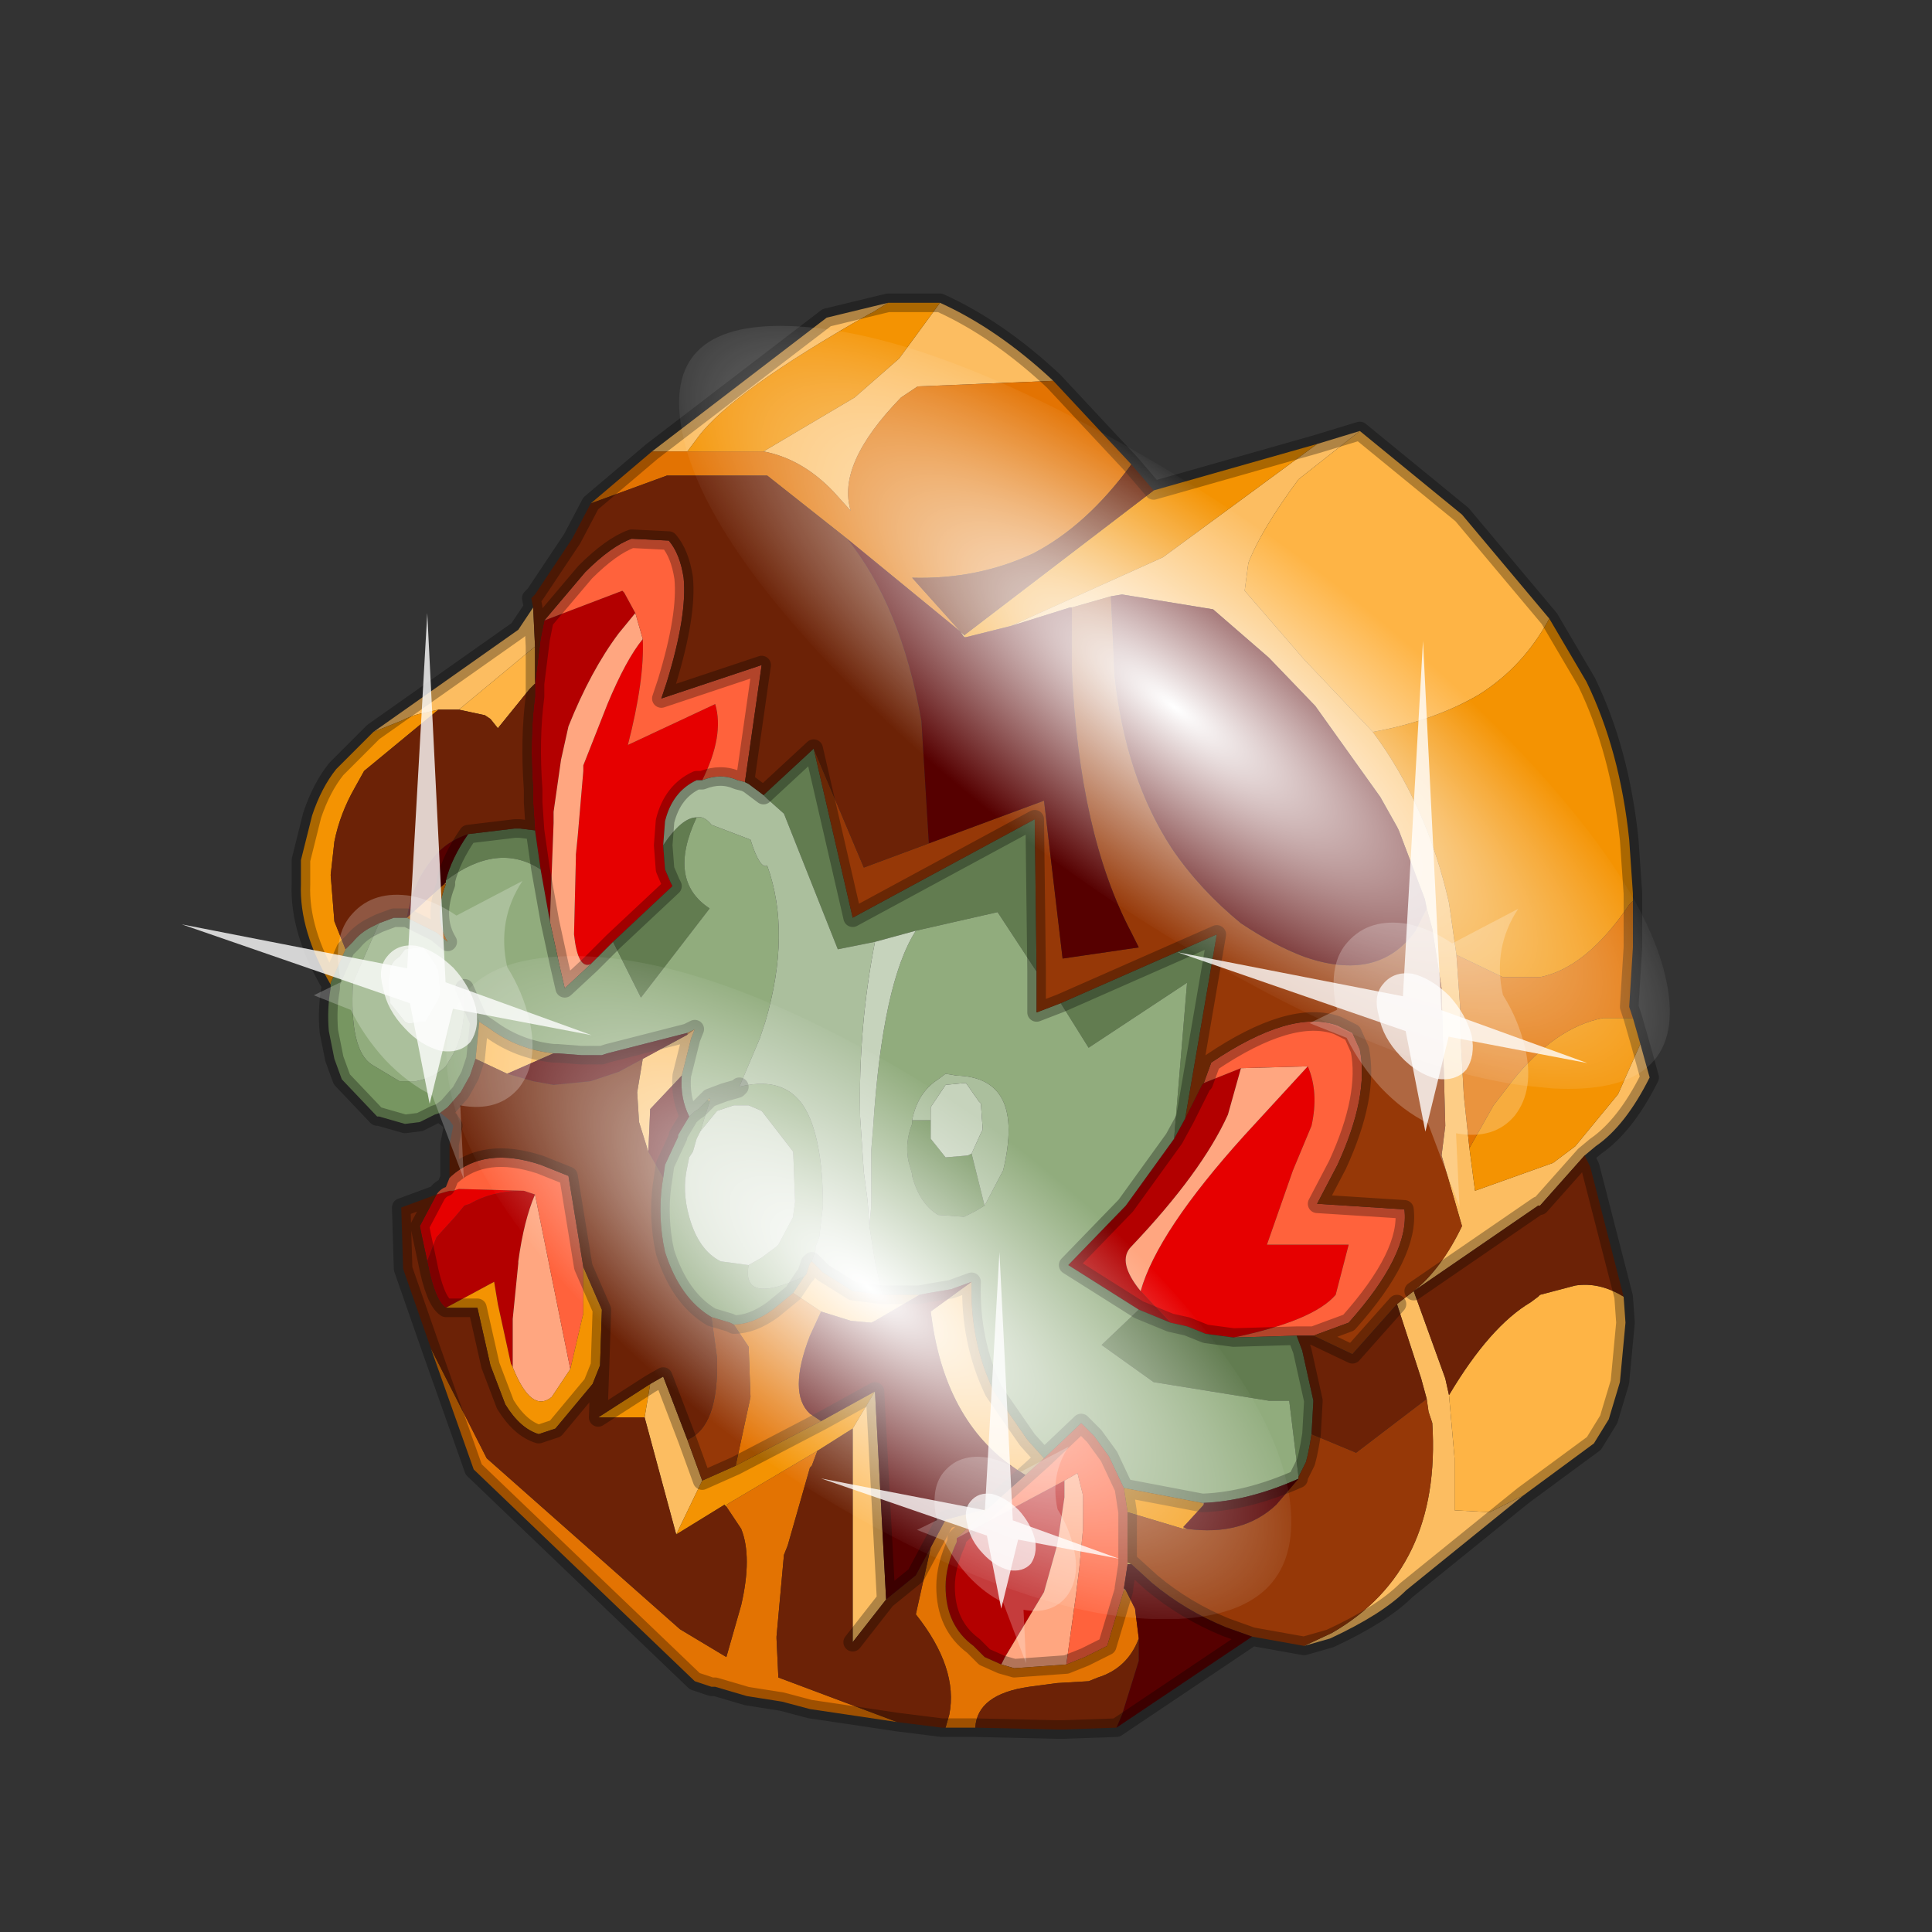 <?xml version="1.0" encoding="UTF-8" standalone="no"?>
<svg xmlns:xlink="http://www.w3.org/1999/xlink" height="520.0px" width="520.0px" xmlns="http://www.w3.org/2000/svg">
  <rect width="100%" height="100%" fill="#333333" stroke="none"/>
  <g transform="matrix(10.0, 0.0, 0.0, 10.0, 0.0, 0.0)">
    <use height="52.0" transform="matrix(1.0, 0.0, 0.0, 1.0, 0.0, 0.0)" width="52.0" xlink:href="#shape0"/>
    <use height="136.85" transform="matrix(-0.042, 0.057, -0.188, -0.14, 47.585, 24.389)" width="148.25" xlink:href="#sprite0"/>
    <use height="20.95" transform="matrix(-0.362, 0.213, 0.377, 0.533, 38.3, 17.25)" width="24.45" xlink:href="#sprite1"/>
    <use height="136.85" transform="matrix(-0.043, 0.059, -0.158, -0.117, 37.381, 38.287)" width="148.25" xlink:href="#sprite0"/>
    <use height="20.95" transform="matrix(-0.362, 0.213, 0.377, 0.533, 11.5, 16.5)" width="24.45" xlink:href="#sprite1"/>
    <use height="20.95" transform="matrix(-0.263, 0.155, 0.274, 0.387, 26.9, 33.7)" width="24.45" xlink:href="#sprite1"/>
  </g>
  <defs>
    <g id="shape0" transform="matrix(1.0, 0.0, 0.0, 1.0, 0.0, 0.0)">
      <path d="M52.0 0.0 L52.0 52.0 0.0 52.0 0.0 0.0 52.0 0.0" fill="#795fa9" fill-opacity="0.0" fill-rule="evenodd" stroke="none"/>
      <path d="M25.85 17.0 L25.95 17.1 25.95 17.15 25.85 17.0 M30.35 42.05 L30.45 42.1 30.35 42.1 30.35 42.05 M30.25 42.8 L30.25 42.75 30.3 42.8 30.25 42.8 M19.05 29.6 L19.1 29.55 19.1 29.65 19.05 29.6" fill="#fede5f" fill-rule="evenodd" stroke="none"/>
      <path d="M8.9 26.45 L8.9 26.5 8.9 26.45 M19.55 40.5 L19.55 40.55 19.5 40.5 19.55 40.5" fill="#ffcc00" fill-rule="evenodd" stroke="none"/>
      <path d="M12.1 31.7 L12.1 31.65 12.1 31.7" fill="#db9902" fill-rule="evenodd" stroke="none"/>
      <path d="M32.35 40.45 L32.4 40.45 32.4 40.5 32.35 40.45 M12.0 23.75 L12.0 23.8 11.95 23.8 12.0 23.75" fill="#feaa56" fill-rule="evenodd" stroke="none"/>
      <path d="M31.95 41.15 L31.85 41.15 31.85 41.1 31.95 41.15 M18.5 27.8 L18.7 27.7 18.5 27.85 18.5 27.8" fill="#ca6502" fill-rule="evenodd" stroke="none"/>
      <path d="M31.9 30.1 L32.35 29.2 32.4 29.15 33.4 28.75 33.05 30.0 Q32.35 31.55 30.45 33.55 30.05 33.95 30.7 34.75 L31.5 35.6 30.65 35.25 28.75 34.05 30.3 32.45 31.6 30.65 31.9 30.1 M28.65 39.85 L28.65 40.3 28.5 41.3 28.45 41.6 28.1 42.85 27.05 44.6 26.95 44.8 26.5 44.6 26.2 44.3 Q25.45 43.75 25.45 42.7 25.45 42.15 25.75 41.5 L25.75 41.4 28.65 39.85 M14.65 16.7 L16.75 15.9 16.8 15.95 17.1 16.5 16.65 17.05 Q15.9 18.05 15.3 19.55 L15.2 20.0 15.1 20.45 14.9 21.85 14.9 22.15 14.8 24.8 14.55 23.4 14.4 22.35 14.35 21.6 14.35 21.3 14.35 21.25 Q14.25 19.9 14.4 18.75 L14.4 18.4 14.55 17.2 14.65 16.7 M11.5 33.95 L11.65 33.55 11.75 33.3 12.25 32.75 12.5 32.45 12.65 32.4 Q13.25 32.05 14.1 32.05 L14.4 32.15 Q14.1 32.85 13.95 33.95 L13.95 34.0 13.8 35.5 13.8 36.45 13.8 36.8 13.75 36.7 13.4 35.1 13.3 34.5 12.0 35.2 Q11.7 35.0 11.5 33.95" fill="#b30000" fill-rule="evenodd" stroke="none"/>
      <path d="M31.5 35.6 L30.7 34.75 Q31.15 33.15 33.5 30.55 L35.2 28.7 Q35.5 29.4 35.3 30.3 L34.8 31.5 34.1 33.5 36.3 33.5 35.95 34.85 Q35.35 35.55 33.2 36.0 L32.45 35.9 31.95 35.7 31.5 35.6 M18.9 21.0 L18.75 21.0 Q18.1 21.3 17.9 22.1 L17.85 22.75 17.9 23.4 18.05 23.75 18.1 23.85 16.5 25.35 15.9 25.95 Q15.55 26.1 15.45 25.15 L15.5 23.1 15.5 23.0 15.55 22.5 15.7 20.75 15.7 20.6 16.35 18.95 Q16.85 17.75 17.3 17.2 17.35 18.3 16.9 20.05 L19.25 18.95 Q19.5 19.8 18.9 21.0 M11.5 33.95 L11.35 33.25 11.3 33.0 11.75 32.15 12.1 32.05 12.2 32.05 12.35 32.0 14.1 32.05 Q13.25 32.05 12.65 32.4 L12.5 32.45 12.25 32.75 11.75 33.3 11.65 33.55 11.5 33.95" fill="#e60000" fill-rule="evenodd" stroke="none"/>
      <path d="M30.7 34.75 Q30.05 33.95 30.45 33.55 32.35 31.55 33.05 30.0 L33.4 28.75 35.2 28.7 33.5 30.55 Q31.15 33.15 30.7 34.75 M28.65 39.85 L29.0 39.65 29.15 40.25 29.15 41.15 29.05 42.2 28.95 43.0 28.7 44.8 27.3 44.9 26.95 44.8 27.05 44.6 28.1 42.85 28.45 41.6 28.5 41.3 28.65 40.3 28.65 39.85 M17.3 17.2 Q16.85 17.75 16.35 18.95 L15.7 20.6 15.7 20.75 15.55 22.5 15.5 23.0 15.5 23.1 15.45 25.15 Q15.55 26.1 15.9 25.95 L15.2 26.6 15.05 25.95 14.8 24.8 14.9 22.15 14.9 21.85 15.1 20.45 15.2 20.0 15.3 19.55 Q15.9 18.05 16.65 17.05 L17.1 16.5 17.3 17.2 M13.8 36.8 L13.8 36.45 13.8 35.5 13.95 34.0 13.95 33.95 Q14.1 32.85 14.4 32.15 L15.35 36.85 14.85 37.6 Q14.3 38.05 13.8 36.8" fill="#ffa680" fill-rule="evenodd" stroke="none"/>
      <path d="M11.75 32.15 Q11.85 32.0 12.0 31.95 L12.1 31.7 12.15 31.65 Q13.05 30.85 14.55 31.35 L14.8 31.45 15.3 31.65 15.7 34.1 15.7 35.35 15.35 36.85 14.4 32.15 14.1 32.05 12.35 32.0 12.2 32.05 12.1 32.05 11.75 32.15 M32.4 29.15 L32.6 28.6 Q34.75 27.15 36.0 27.6 L36.4 27.8 36.6 28.25 Q36.85 29.5 36.0 31.35 L35.45 32.4 37.8 32.55 Q37.95 33.75 36.3 35.6 L35.35 35.95 35.25 35.95 35.2 35.95 34.9 35.95 33.2 36.0 Q35.35 35.55 35.95 34.85 L36.3 33.5 34.1 33.5 34.8 31.5 35.3 30.3 Q35.5 29.4 35.2 28.7 L33.4 28.75 32.4 29.15 M30.35 40.7 L30.35 42.05 30.35 42.1 30.25 42.75 30.25 42.8 29.8 44.3 29.2 44.6 28.7 44.8 28.95 43.0 29.05 42.2 29.15 41.15 29.15 40.25 29.0 39.65 28.65 39.85 25.75 41.4 26.6 40.6 26.65 40.55 27.6 39.7 28.1 39.25 29.1 38.3 29.45 38.65 29.85 39.2 30.25 40.05 30.35 40.7 M14.65 16.7 L15.75 15.4 Q16.45 14.7 17.0 14.5 L18.0 14.55 Q18.3 14.9 18.4 15.55 18.5 16.55 17.95 18.35 L17.8 18.8 20.5 17.9 20.05 21.05 19.85 21.0 Q19.4 20.8 18.9 21.0 19.5 19.8 19.25 18.95 L16.9 20.05 Q17.35 18.3 17.3 17.2 L17.1 16.5 16.8 15.95 16.75 15.9 14.65 16.7" fill="#ff623c" fill-rule="evenodd" stroke="none"/>
      <path d="M21.9 20.15 L22.95 24.7 27.85 22.05 27.9 26.15 26.85 24.55 24.65 25.05 23.55 25.35 22.55 25.55 21.1 21.9 20.65 21.5 20.55 21.4 21.9 20.15 M28.55 27.0 L32.75 25.15 31.9 30.1 31.6 30.65 31.95 26.45 29.3 28.2 28.55 27.0 M30.65 35.25 L31.5 35.6 31.95 35.7 32.45 35.9 33.2 36.0 34.9 35.95 35.05 36.35 35.35 37.7 35.3 38.6 35.25 38.9 35.2 39.15 35.15 39.35 34.95 39.75 34.7 37.7 34.15 37.7 31.05 37.2 29.65 36.2 30.65 35.25 M16.5 25.35 L18.1 23.85 18.05 23.75 17.9 23.4 17.85 22.75 Q18.35 22.0 18.75 22.0 17.95 23.7 19.1 24.45 L17.25 26.85 16.5 25.35 M14.4 22.35 L14.55 23.4 Q13.4 22.65 12.0 23.7 12.15 23.1 12.6 22.45 L13.85 22.3 14.0 22.3 14.4 22.35" fill="#627c50" fill-rule="evenodd" stroke="none"/>
      <path d="M11.85 29.95 L11.7 30.0 11.3 30.2 10.9 30.25 10.2 30.05 10.15 30.05 9.2 29.05 9.0 28.5 8.85 27.75 Q8.8 27.15 8.9 26.6 L8.9 26.45 9.3 25.55 9.5 25.35 Q9.7 25.1 10.0 24.95 L10.2 24.85 9.5 26.45 Q9.4 28.25 10.0 28.65 L10.75 29.1 11.2 29.1 Q11.7 29.0 12.0 28.7 L12.15 28.45 Q12.5 27.9 12.5 26.95 L12.5 26.6 12.9 27.5 12.8 28.5 12.65 28.95 12.4 29.4 12.05 29.8 11.85 29.95 M18.55 30.05 Q18.7 29.9 18.8 29.85 L19.05 29.6 19.1 29.65 18.85 30.45 18.75 30.65 18.65 31.0 18.55 31.15 18.5 31.4 Q18.35 32.05 18.55 32.75 18.8 33.65 19.4 33.95 L20.15 34.05 Q19.95 35.15 21.65 34.35 L21.35 34.8 20.8 35.25 Q20.25 35.65 19.75 35.65 L19.65 35.6 19.15 35.45 Q18.3 34.95 17.9 33.7 L17.85 33.45 Q17.7 32.55 17.85 31.7 L17.9 31.35 18.25 30.6 18.25 30.55 18.55 30.05 M24.55 30.15 L25.05 30.15 25.05 30.65 25.45 31.15 26.05 31.1 26.15 31.05 26.5 32.45 26.25 32.6 25.95 32.75 25.25 32.7 Q24.75 32.4 24.55 31.65 L24.55 31.6 24.45 31.25 Q24.35 30.75 24.55 30.25 L24.55 30.15" fill="#779661" fill-rule="evenodd" stroke="none"/>
      <path d="M27.9 26.15 L27.9 27.25 28.55 27.0 29.3 28.2 31.95 26.45 31.6 30.65 30.3 32.45 28.75 34.05 30.65 35.25 29.65 36.2 31.05 37.2 34.15 37.7 34.7 37.7 34.95 39.75 34.95 39.8 Q33.6 40.4 32.4 40.45 L32.35 40.45 30.25 40.05 29.85 39.2 29.45 38.65 29.1 38.3 28.1 39.25 27.65 38.75 26.75 37.45 Q26.1 36.1 26.15 34.5 L25.6 34.7 25.0 34.8 24.75 34.85 23.75 34.85 23.55 33.95 23.4 33.0 23.45 32.45 23.45 30.95 23.5 30.35 Q23.75 26.45 24.65 25.05 L26.85 24.55 27.9 26.15 M15.9 25.95 L16.5 25.35 17.25 26.85 19.1 24.45 Q17.95 23.7 18.75 22.0 18.95 21.95 19.15 22.2 L20.2 22.6 Q20.45 23.4 20.65 23.3 21.3 25.1 20.6 27.5 L20.45 27.95 19.9 29.25 Q21.3 28.9 21.8 30.1 22.15 30.95 22.15 32.45 L22.05 33.3 21.95 33.55 21.95 33.65 21.85 33.95 21.8 34.0 21.7 34.3 21.65 34.35 Q19.95 35.15 20.15 34.05 L20.5 33.85 20.9 33.55 20.95 33.5 21.35 32.75 21.35 32.7 21.4 32.35 21.35 31.0 20.5 29.9 20.15 29.75 19.75 29.75 19.3 29.9 18.85 30.45 19.1 29.65 19.1 29.55 19.05 29.6 18.8 29.85 Q18.7 29.9 18.55 30.05 18.3 29.55 18.35 28.95 L18.6 27.95 18.7 27.7 18.5 27.8 16.35 28.35 16.2 28.4 15.65 28.4 15.0 28.35 14.9 28.35 Q13.95 28.25 13.2 27.7 L12.9 27.5 12.5 26.6 12.5 26.95 Q12.5 27.9 12.15 28.45 L12.0 28.7 Q11.7 29.0 11.2 29.1 L10.75 29.1 10.0 28.65 Q9.4 28.25 9.5 26.45 L10.2 24.85 10.6 24.7 10.7 24.7 10.95 24.7 11.55 25.0 11.75 25.1 12.05 25.35 Q11.65 24.7 12.0 23.8 L12.0 23.75 12.0 23.7 Q13.4 22.65 14.55 23.4 L14.8 24.8 15.05 25.95 15.2 26.6 15.9 25.95 M19.9 29.25 L19.85 29.3 19.5 29.4 19.1 29.55 19.5 29.4 19.85 29.3 19.9 29.25 M10.5 26.15 L10.45 26.45 10.5 27.0 10.9 27.5 11.0 27.55 11.35 27.5 11.45 27.5 11.8 26.9 11.85 26.75 11.8 26.1 11.75 26.05 11.75 26.0 11.4 25.5 11.3 25.5 10.9 25.55 10.75 25.75 Q10.5 25.9 10.5 26.15 M26.5 32.45 L27.0 31.5 Q27.6 29.0 25.75 28.95 L25.45 28.9 25.25 29.05 Q24.7 29.4 24.55 30.15 L24.55 30.25 Q24.35 30.75 24.45 31.25 L24.55 31.6 24.55 31.65 Q24.75 32.4 25.25 32.7 L25.95 32.75 26.25 32.6 26.5 32.45" fill="#91ac7d" fill-rule="evenodd" stroke="none"/>
      <path d="M20.05 21.05 L20.15 21.1 20.55 21.4 20.65 21.5 21.1 21.9 22.55 25.55 23.55 25.35 Q23.1 27.65 23.15 30.05 L23.25 31.55 23.35 32.3 23.4 33.0 23.55 33.95 23.75 34.85 22.95 34.75 22.15 34.25 21.85 33.95 21.95 33.65 21.95 33.55 22.05 33.3 22.15 32.45 Q22.15 30.95 21.8 30.1 21.3 28.9 19.9 29.25 L20.45 27.95 20.6 27.5 Q21.3 25.1 20.65 23.3 20.45 23.4 20.2 22.6 L19.15 22.2 Q18.95 21.95 18.75 22.0 18.35 22.0 17.85 22.75 L17.9 22.1 Q18.1 21.3 18.75 21.0 L18.9 21.0 Q19.4 20.8 19.85 21.0 L20.05 21.05 M24.55 30.15 Q24.7 29.4 25.25 29.05 L25.45 28.9 25.75 28.95 Q27.6 29.0 27.0 31.5 L26.5 32.45 26.15 31.05 26.4 30.5 26.45 30.4 26.4 29.7 26.35 29.65 26.0 29.15 25.95 29.15 25.45 29.2 25.05 29.8 25.05 30.15 24.55 30.15" fill="#abbf9d" fill-rule="evenodd" stroke="none"/>
      <path d="M23.4 33.0 L23.35 32.3 23.25 31.55 23.15 30.05 Q23.1 27.65 23.55 25.35 L24.65 25.05 Q23.75 26.45 23.5 30.35 L23.45 30.95 23.45 32.45 23.4 33.0 M10.5 26.15 Q10.5 25.9 10.75 25.75 L10.9 25.55 11.3 25.5 11.4 25.5 11.75 26.0 11.75 26.05 11.8 26.1 11.85 26.75 11.8 26.9 11.45 27.5 11.35 27.5 11.0 27.55 10.9 27.5 10.5 27.0 10.45 26.45 10.5 26.15 M18.85 30.45 L19.3 29.9 19.75 29.75 20.15 29.75 20.5 29.9 21.35 31.0 21.4 32.35 21.35 32.7 21.35 32.75 20.95 33.5 20.9 33.55 20.5 33.85 20.15 34.05 19.4 33.95 Q18.8 33.65 18.55 32.75 18.35 32.05 18.5 31.4 L18.55 31.15 18.65 31.0 18.75 30.65 18.85 30.45 M25.05 30.15 L25.05 29.8 25.45 29.2 25.95 29.15 26.0 29.15 26.35 29.65 26.4 29.7 26.45 30.4 26.4 30.5 26.15 31.05 26.05 31.1 25.45 31.15 25.05 30.65 25.05 30.15" fill="#c6d3bc" fill-rule="evenodd" stroke="none"/>
      <path d="M36.6 11.6 L34.95 12.9 Q33.95 14.25 33.6 15.15 L33.5 15.9 35.1 17.75 36.95 19.7 Q38.4 21.65 39.0 24.3 L39.2 25.7 39.3 27.1 39.3 27.7 39.4 29.5 39.55 30.9 39.7 32.05 41.8 31.3 42.4 30.85 43.55 29.45 44.15 28.1 44.4 29.0 Q43.75 30.3 42.95 30.85 L42.65 31.1 41.45 32.45 41.4 32.45 38.05 34.75 Q38.8 34.15 39.35 33.0 L38.8 31.1 38.9 30.3 38.8 26.6 38.55 25.0 38.4 24.45 38.35 24.2 37.65 22.35 37.6 22.25 37.15 21.45 35.4 19.0 34.15 17.7 32.65 16.4 30.2 16.0 29.9 16.05 28.85 16.35 28.8 16.35 27.2 16.85 31.3 15.0 35.45 11.95 36.6 11.6 M41.0 40.25 L37.85 42.8 Q37.2 43.45 35.8 44.1 L35.1 44.3 35.85 43.95 Q38.8 42.25 38.55 38.3 L38.45 38.0 38.4 37.65 38.25 37.1 37.6 35.1 38.05 34.75 38.9 37.1 39.0 37.55 39.15 39.25 39.15 40.65 40.1 40.7 41.0 40.25 M10.05 19.7 L13.95 16.95 14.35 16.35 14.4 17.4 12.35 19.1 12.1 19.1 11.8 19.1 11.35 19.2 Q11.1 19.25 10.8 19.4 L10.05 19.7 M17.55 12.15 L22.25 8.55 23.9 8.15 23.5 8.4 23.4 8.45 Q19.7 10.55 18.8 11.75 L18.5 12.15 17.55 12.15 M25.3 8.15 Q26.85 8.85 28.35 10.25 L24.7 10.4 24.25 10.7 Q22.5 12.5 22.9 13.75 L22.45 13.25 Q21.6 12.35 20.55 12.15 L23.0 10.7 24.2 9.65 25.3 8.15 M28.1 39.25 L27.6 39.7 Q25.55 38.5 25.1 35.65 L25.05 35.3 26.15 34.5 Q26.1 36.1 26.75 37.45 L27.65 38.75 28.1 39.25 M18.7 27.7 L18.6 27.95 18.35 28.95 17.5 29.85 17.45 31.0 17.2 30.2 17.15 29.4 17.3 28.5 18.5 27.85 18.7 27.7 M17.5 37.25 L17.85 37.05 18.5 38.75 18.9 39.85 18.2 41.3 17.35 38.15 17.5 37.25 M23.55 37.45 L23.85 43.05 22.95 44.2 22.95 38.45 23.55 37.45" fill="#fcbd61" fill-rule="evenodd" stroke="none"/>
      <path d="M36.6 11.6 L39.35 13.85 41.7 16.65 Q41.0 17.95 39.8 18.7 38.6 19.4 36.95 19.7 L35.1 17.75 33.5 15.9 33.6 15.15 Q33.95 14.25 34.95 12.9 L36.6 11.6 M43.7 34.9 L43.75 35.6 43.6 37.2 43.3 38.2 42.9 38.85 41.95 39.55 41.0 40.25 40.1 40.7 39.15 40.65 39.15 39.25 39.0 37.55 Q40.1 35.7 41.2 35.05 L41.4 34.9 41.45 34.85 42.4 34.6 Q43.05 34.5 43.7 34.9 M21.85 33.95 L22.15 34.25 22.95 34.75 23.75 34.85 24.75 34.85 23.55 35.55 23.45 35.6 22.9 35.55 22.1 35.3 21.35 34.8 21.65 34.35 21.7 34.3 21.8 34.0 21.85 33.95 M14.4 17.4 L14.4 18.4 14.25 18.55 13.4 19.6 13.2 19.35 13.05 19.25 12.35 19.1 14.4 17.4 M12.9 27.5 L13.2 27.7 Q13.95 28.25 14.9 28.35 L13.65 28.9 12.8 28.5 12.9 27.5" fill="#feb445" fill-rule="evenodd" stroke="none"/>
      <path d="M36.95 19.7 Q38.6 19.4 39.8 18.7 41.0 17.95 41.7 16.65 L42.7 18.35 Q43.6 20.2 43.85 22.6 L43.95 24.05 43.95 24.25 43.85 24.35 Q42.7 26.05 41.45 26.3 L40.45 26.3 39.2 25.7 39.0 24.3 Q38.4 21.65 36.95 19.7 M43.95 27.4 L44.15 28.1 43.55 29.45 42.4 30.85 41.8 31.3 39.7 32.05 39.55 30.9 40.2 29.75 40.7 29.1 Q41.85 27.65 43.15 27.4 L43.2 27.4 43.95 27.4 M8.9 26.5 Q8.05 25.05 8.1 23.8 L8.1 23.15 8.4 21.95 Q8.65 21.2 9.05 20.7 L9.95 19.8 10.05 19.7 10.8 19.4 Q11.1 19.25 11.35 19.2 L11.8 19.1 9.8 20.75 9.55 21.2 Q9.15 21.9 9.0 22.65 L8.9 23.55 9.0 24.8 9.3 25.55 8.9 26.45 8.9 26.5 M23.9 8.15 L25.3 8.15 24.2 9.65 23.0 10.7 20.55 12.15 18.5 12.15 18.8 11.75 Q19.7 10.55 23.4 8.45 L23.5 8.4 23.9 8.15 M31.05 13.2 L35.45 11.95 31.3 15.0 27.2 16.85 26.0 17.15 25.95 17.15 25.95 17.1 31.05 13.2 M31.85 41.15 L30.35 40.7 30.25 40.05 32.35 40.45 32.4 40.5 31.85 41.1 31.85 41.15 M15.7 34.1 L16.2 35.25 16.15 36.75 15.95 37.25 14.95 38.45 14.5 38.6 Q14.0 38.45 13.6 37.8 L13.2 36.75 12.85 35.2 12.0 35.2 13.3 34.5 13.4 35.1 13.75 36.7 13.8 36.8 Q14.3 38.05 14.85 37.6 L15.35 36.85 15.7 35.35 15.7 34.1 M16.1 38.15 L17.5 37.25 17.35 38.15 16.1 38.15 M22.1 38.25 L23.55 37.45 22.95 38.45 22.0 39.05 19.55 40.5 19.5 40.5 18.2 41.3 18.9 39.85 19.8 39.45 22.1 38.25" fill="#f49302" fill-rule="evenodd" stroke="none"/>
      <path d="M43.95 24.25 L43.95 25.5 43.85 27.1 43.95 27.4 43.2 27.4 43.15 27.4 Q41.85 27.65 40.7 29.1 L40.2 29.75 39.55 30.9 39.4 29.5 39.3 27.7 39.3 27.1 39.2 25.7 40.45 26.3 41.45 26.3 Q42.7 26.05 43.85 24.35 L43.95 24.25 M26.25 46.5 L25.85 46.5 25.45 46.5 25.55 46.15 Q25.8 44.9 24.65 43.45 L25.05 41.65 25.45 40.9 26.6 40.6 25.75 41.4 25.75 41.5 Q25.45 42.15 25.45 42.7 25.45 43.75 26.2 44.3 L26.5 44.6 26.95 44.8 27.3 44.9 28.7 44.8 29.2 44.6 29.8 44.3 30.25 42.8 30.3 42.8 30.4 43.0 30.55 43.3 30.65 44.1 Q30.35 44.9 29.55 45.15 L29.3 45.25 28.45 45.3 27.7 45.4 Q26.3 45.6 26.25 46.5 M24.15 46.35 L23.15 46.2 21.8 46.0 21.05 45.8 20.1 45.65 19.25 45.4 19.15 45.4 18.7 45.25 12.75 39.55 11.6 36.3 13.1 39.25 18.3 43.85 19.55 44.6 19.95 43.2 Q20.25 41.9 19.95 41.15 L19.55 40.55 19.55 40.5 22.0 39.05 21.85 39.45 21.8 39.5 21.2 41.6 21.1 41.85 20.9 44.05 20.9 44.1 20.95 45.15 24.15 46.35 M15.9 13.55 L17.55 12.15 18.5 12.15 20.55 12.15 Q21.6 12.35 22.45 13.25 L22.9 13.75 Q22.5 12.5 24.25 10.7 L24.7 10.4 28.35 10.25 30.45 12.5 Q29.25 14.15 27.8 14.9 26.3 15.6 24.55 15.55 L25.85 17.0 22.8 14.5 20.65 12.8 17.95 12.8 15.9 13.55 M12.0 23.8 Q11.65 24.7 12.05 25.35 L11.75 25.1 11.55 25.0 10.95 24.7 11.95 23.8 12.0 23.8 M22.1 35.3 L21.8 35.95 Q21.2 37.5 21.8 38.05 L22.1 38.25 19.8 39.45 20.2 37.6 20.15 36.25 19.75 35.65 Q20.25 35.65 20.8 35.25 L21.35 34.8 22.1 35.3" fill="#e37302" fill-rule="evenodd" stroke="none"/>
      <path d="M35.1 44.3 L33.7 44.05 33.0 43.8 Q31.9 43.35 31.0 42.6 L30.45 42.1 30.35 42.05 30.35 40.7 31.85 41.15 31.95 41.15 Q33.45 41.35 34.35 40.5 L34.95 39.8 34.95 39.75 35.15 39.35 35.2 39.15 35.25 38.9 35.3 38.6 36.5 39.1 38.4 37.65 38.45 38.0 38.55 38.3 Q38.8 42.25 35.85 43.95 L35.1 44.3 M29.9 16.05 L30.0 18.2 Q30.3 20.95 31.55 22.85 32.3 23.95 33.4 24.85 34.3 25.45 35.1 25.75 37.1 26.45 38.1 25.05 L38.4 24.45 38.55 25.0 38.8 26.6 38.9 30.3 38.8 31.1 39.35 33.0 Q38.8 34.15 38.05 34.75 L37.6 35.1 36.4 36.45 35.35 35.95 36.3 35.6 Q37.95 33.75 37.8 32.55 L35.45 32.4 36.0 31.35 Q36.85 29.5 36.6 28.25 L36.4 27.8 36.0 27.6 Q34.75 27.15 32.6 28.6 L32.4 29.15 32.35 29.2 31.9 30.1 32.75 25.15 28.55 27.0 27.9 27.25 27.9 26.15 27.85 22.05 22.95 24.7 21.9 20.15 23.25 23.35 25.0 22.7 28.1 21.55 28.6 25.8 30.65 25.5 30.45 25.1 Q29.05 22.45 28.85 18.05 L28.85 16.45 28.85 16.35 29.9 16.05 M18.5 38.75 Q19.35 38.4 19.3 36.55 L19.15 35.45 19.65 35.6 19.75 35.65 20.15 36.25 20.2 37.6 19.8 39.45 18.9 39.85 18.5 38.75" fill="#963807" fill-rule="evenodd" stroke="none"/>
      <path d="M42.65 31.1 L42.8 31.4 43.7 34.9 Q43.05 34.5 42.4 34.6 L41.45 34.85 41.4 34.9 41.2 35.05 Q40.1 35.7 39.0 37.55 L38.9 37.1 38.05 34.75 41.4 32.45 41.45 32.45 42.65 31.1 M30.05 46.5 L28.6 46.55 28.45 46.55 26.25 46.5 Q26.3 45.6 27.7 45.4 L28.45 45.3 29.3 45.25 29.55 45.15 Q30.35 44.9 30.65 44.1 L30.65 44.7 30.2 46.15 30.05 46.5 M25.45 46.5 L25.35 46.5 24.15 46.35 20.95 45.15 20.9 44.1 20.9 44.05 21.1 41.85 21.2 41.6 21.8 39.5 21.85 39.45 22.0 39.05 22.95 38.45 22.95 44.2 23.85 43.05 24.65 42.4 25.05 41.65 24.65 43.45 Q25.8 44.9 25.55 46.15 L25.45 46.5 M11.6 36.3 L10.85 34.15 10.8 32.5 11.75 32.15 11.3 33.0 11.35 33.25 11.5 33.95 Q11.7 35.0 12.0 35.2 L12.85 35.2 13.2 36.75 13.6 37.8 Q14.0 38.45 14.5 38.6 L14.95 38.45 15.95 37.25 16.15 36.75 16.2 35.25 15.7 34.1 15.3 31.65 14.8 31.45 14.55 31.35 Q13.05 30.85 12.15 31.65 L12.1 31.7 12.1 31.65 12.1 30.8 12.2 30.3 12.1 30.15 11.85 29.95 12.05 29.8 12.4 29.4 12.65 28.95 12.8 28.5 13.65 28.9 14.35 29.1 14.9 29.2 15.9 29.1 16.35 28.95 16.5 28.9 16.65 28.85 17.3 28.5 17.15 29.4 17.2 30.2 17.45 31.0 17.85 31.7 Q17.7 32.55 17.85 33.45 L17.9 33.7 Q18.3 34.95 19.15 35.45 L19.3 36.55 Q19.35 38.4 18.5 38.75 L17.85 37.05 17.5 37.25 16.1 38.15 16.15 36.75 16.1 38.15 17.35 38.15 18.2 41.3 19.5 40.5 19.55 40.55 19.95 41.15 Q20.25 41.9 19.95 43.2 L19.55 44.6 18.3 43.85 13.1 39.25 11.6 36.3 M14.35 16.35 L14.3 16.1 14.4 16.0 15.4 14.5 15.9 13.55 17.95 12.8 20.65 12.8 22.8 14.5 Q24.25 16.3 24.8 19.4 L25.0 22.7 23.25 23.35 21.9 20.15 20.55 21.4 20.15 21.1 20.05 21.05 20.5 17.9 17.8 18.8 17.95 18.35 Q18.5 16.55 18.4 15.55 18.3 14.9 18.0 14.55 L17.0 14.5 Q16.45 14.7 15.75 15.4 L14.65 16.7 14.55 17.2 14.4 18.4 14.4 17.4 14.35 16.35 M30.45 12.5 L31.05 13.2 25.95 17.1 25.85 17.0 24.55 15.55 Q26.3 15.6 27.8 14.9 29.25 14.15 30.45 12.5 M35.35 35.95 L36.4 36.45 37.6 35.1 38.25 37.1 38.4 37.65 36.5 39.1 35.3 38.6 35.35 37.7 35.05 36.35 34.9 35.95 35.2 35.95 35.25 35.95 35.35 35.95 M9.3 25.55 L9.0 24.8 8.9 23.55 9.0 22.65 Q9.15 21.9 9.55 21.2 L9.8 20.75 11.8 19.1 12.1 19.1 12.35 19.1 13.05 19.25 13.2 19.35 13.4 19.6 14.25 18.55 14.4 18.4 14.4 18.75 Q14.25 19.9 14.35 21.25 L14.35 21.3 14.35 21.6 14.4 22.35 14.0 22.3 13.85 22.3 12.6 22.45 Q12.0 22.65 11.65 23.1 L11.5 23.3 Q11.1 23.85 10.95 24.7 L10.7 24.7 10.6 24.7 10.2 24.85 10.0 24.95 Q9.7 25.1 9.5 25.35 L9.3 25.55" fill="#6c2206" fill-rule="evenodd" stroke="none"/>
      <path d="M33.7 44.05 L30.05 46.5 30.2 46.15 30.65 44.7 30.65 44.1 30.55 43.3 30.4 43.0 30.3 42.8 30.25 42.75 30.35 42.1 30.45 42.1 31.0 42.6 Q31.9 43.35 33.0 43.8 L33.7 44.05 M38.4 24.45 L38.1 25.05 Q37.1 26.45 35.1 25.75 34.3 25.45 33.4 24.85 32.3 23.95 31.55 22.85 30.3 20.95 30.0 18.2 L29.9 16.05 30.2 16.0 32.65 16.4 34.15 17.7 35.4 19.0 37.15 21.45 37.6 22.25 37.65 22.35 38.35 24.2 38.4 24.45 M28.85 16.35 L28.85 16.45 28.85 18.05 Q29.05 22.45 30.45 25.1 L30.65 25.5 28.6 25.8 28.1 21.55 25.0 22.7 24.8 19.4 Q24.25 16.3 22.8 14.5 L25.85 17.0 25.95 17.15 26.0 17.15 27.2 16.85 28.8 16.35 28.85 16.35 M34.95 39.8 L34.35 40.5 Q33.45 41.35 31.95 41.15 L31.85 41.1 32.4 40.5 32.4 40.45 Q33.6 40.4 34.95 39.8 M26.15 34.5 L25.05 35.3 25.1 35.65 Q25.55 38.5 27.6 39.7 L26.65 40.55 26.6 40.6 25.45 40.9 25.05 41.65 24.65 42.4 23.85 43.05 23.55 37.45 22.1 38.25 21.8 38.05 Q21.2 37.5 21.8 35.95 L22.1 35.3 22.9 35.55 23.45 35.6 23.55 35.55 24.75 34.85 25.0 34.8 25.6 34.7 26.15 34.5 M14.9 28.35 L15.0 28.35 15.65 28.4 16.2 28.4 16.35 28.35 18.5 27.8 18.5 27.85 17.3 28.5 16.65 28.85 16.5 28.9 16.35 28.95 15.9 29.1 14.9 29.2 14.35 29.1 13.65 28.9 14.9 28.35 M18.35 28.95 Q18.3 29.55 18.55 30.05 L18.25 30.55 18.25 30.6 17.9 31.35 17.85 31.7 17.45 31.0 17.5 29.85 18.35 28.95 M10.95 24.7 Q11.1 23.85 11.5 23.3 L11.65 23.1 Q12.0 22.65 12.6 22.45 12.15 23.1 12.0 23.7 L12.0 23.75 11.95 23.8 10.95 24.7" fill="#560000" fill-rule="evenodd" stroke="none"/>
      <path d="M41.7 16.65 L39.35 13.85 36.6 11.6 M41.7 16.65 L42.7 18.35 Q43.6 20.2 43.85 22.6 L43.95 24.05 43.95 24.25 43.95 25.5 43.85 27.1 43.95 27.4 44.15 28.1 44.4 29.0 Q43.75 30.3 42.95 30.85 L42.65 31.1 42.8 31.4 43.7 34.9 43.75 35.6 43.6 37.2 43.3 38.2 42.9 38.85 41.95 39.55 41.0 40.25 37.85 42.8 Q37.2 43.45 35.8 44.1 L35.1 44.3 33.7 44.05 30.05 46.5 28.6 46.55 28.45 46.55 26.25 46.5 25.85 46.5 25.45 46.5 25.35 46.5 24.15 46.35 23.15 46.2 21.8 46.0 21.05 45.8 20.1 45.65 19.25 45.4 19.15 45.4 18.7 45.25 12.75 39.55 11.6 36.3 10.85 34.15 10.8 32.5 11.75 32.15 Q11.85 32.0 12.0 31.95 L12.1 31.7 12.1 31.65 12.1 30.8 12.2 30.3 12.1 30.15 11.85 29.95 11.7 30.0 11.3 30.2 10.9 30.25 10.2 30.05 10.15 30.05 9.2 29.05 9.0 28.5 8.85 27.75 Q8.8 27.15 8.9 26.6 L8.9 26.5 Q8.05 25.05 8.1 23.8 L8.1 23.15 8.4 21.95 Q8.65 21.2 9.05 20.7 L9.95 19.8 10.05 19.7 13.95 16.95 14.35 16.35 14.3 16.1 14.4 16.0 15.4 14.5 15.9 13.55 17.55 12.15 22.25 8.55 23.9 8.15 25.3 8.15 Q26.85 8.85 28.35 10.25 L30.45 12.5 31.05 13.2 35.45 11.95 36.6 11.6 M21.9 20.15 L22.95 24.7 27.85 22.05 27.9 26.15 27.9 27.25 28.55 27.0 32.75 25.15 31.9 30.1 32.35 29.2 32.4 29.15 32.6 28.6 Q34.75 27.15 36.0 27.6 L36.4 27.8 36.6 28.25 Q36.85 29.5 36.0 31.35 L35.45 32.4 37.8 32.55 Q37.95 33.75 36.3 35.6 L35.35 35.95 36.4 36.45 37.6 35.1 M31.9 30.1 L31.6 30.65 30.3 32.45 28.75 34.05 30.65 35.25 31.5 35.6 31.95 35.7 32.45 35.9 33.2 36.0 34.9 35.95 35.2 35.95 35.25 35.95 35.35 35.95 M38.05 34.75 L41.4 32.45 41.45 32.45 42.65 31.1 M35.3 38.6 L35.25 38.9 35.2 39.15 35.15 39.35 34.95 39.75 M30.35 40.7 L30.35 42.05 30.45 42.1 31.0 42.6 Q31.9 43.35 33.0 43.8 L33.7 44.05 M34.9 35.95 L35.05 36.35 35.35 37.7 35.3 38.6 M28.1 39.25 L29.1 38.3 29.45 38.65 29.85 39.2 30.25 40.05 32.35 40.45 32.4 40.45 Q33.6 40.4 34.95 39.8 M30.35 40.7 L30.25 40.05 M26.95 44.8 L27.3 44.9 28.7 44.8 29.2 44.6 29.8 44.3 30.25 42.8 30.25 42.75 30.35 42.1 30.35 42.05 M27.6 39.7 L28.1 39.25 27.65 38.75 26.75 37.45 Q26.1 36.1 26.15 34.5 M27.6 39.7 L26.65 40.55 26.6 40.6 25.75 41.4 M30.35 42.1 L30.45 42.1 M14.65 16.7 L15.75 15.4 Q16.45 14.7 17.0 14.5 L18.0 14.55 Q18.3 14.9 18.4 15.55 18.5 16.55 17.95 18.35 L17.8 18.8 20.5 17.9 20.05 21.05 20.15 21.1 20.55 21.4 21.9 20.15 M17.85 22.75 L17.9 22.1 Q18.1 21.3 18.75 21.0 L18.9 21.0 Q19.4 20.8 19.85 21.0 L20.05 21.05 M15.9 25.95 L16.5 25.35 18.1 23.85 18.05 23.75 17.9 23.4 17.85 22.75 M21.85 33.95 L22.15 34.25 22.95 34.75 23.75 34.85 24.75 34.85 25.0 34.8 25.6 34.7 26.15 34.5 M14.8 24.8 L15.05 25.95 15.2 26.6 15.9 25.95 M14.4 18.4 L14.55 17.2 14.65 16.7 M14.35 16.35 L14.4 17.4 14.4 18.4 14.4 18.75 Q14.25 19.9 14.35 21.25 L14.35 21.3 14.35 21.6 14.4 22.35 14.55 23.4 14.8 24.8 M12.6 22.45 L13.85 22.3 14.0 22.3 14.4 22.35 M12.0 23.75 L12.0 23.8 Q11.65 24.7 12.05 25.35 L11.75 25.1 11.55 25.0 10.95 24.7 10.7 24.7 10.6 24.7 10.2 24.85 M12.5 26.6 L12.9 27.5 13.2 27.7 Q13.95 28.25 14.9 28.35 L15.0 28.35 15.65 28.4 16.2 28.4 16.35 28.35 18.5 27.8 18.7 27.7 18.6 27.95 18.35 28.95 Q18.3 29.55 18.55 30.05 18.7 29.9 18.8 29.85 L19.05 29.6 M19.1 29.55 L19.5 29.4 19.85 29.3 19.9 29.25 M12.0 23.7 Q12.15 23.1 12.6 22.45 M9.3 25.55 L9.5 25.35 Q9.7 25.1 10.0 24.95 L10.2 24.85 M8.9 26.6 L8.9 26.45 9.3 25.55 M12.9 27.5 L12.8 28.5 12.65 28.95 12.4 29.4 12.05 29.8 11.85 29.95 M11.75 32.15 L11.3 33.0 11.35 33.25 11.5 33.95 Q11.7 35.0 12.0 35.2 L12.85 35.2 13.2 36.75 13.6 37.8 Q14.0 38.45 14.5 38.6 L14.95 38.45 15.95 37.25 16.15 36.75 16.1 38.15 17.5 37.25 17.85 37.05 18.5 38.75 18.9 39.85 19.8 39.45 22.1 38.25 23.55 37.45 23.85 43.05 24.65 42.4 25.05 41.65 25.45 40.9 26.6 40.6 M12.1 31.7 L12.15 31.65 Q13.05 30.85 14.55 31.35 L14.8 31.45 15.3 31.65 15.7 34.1 16.2 35.25 16.15 36.75 M19.15 35.45 Q18.3 34.95 17.9 33.7 L17.85 33.45 Q17.7 32.55 17.85 31.7 L17.9 31.35 18.25 30.6 18.25 30.55 18.55 30.05 M21.65 34.35 L21.7 34.3 21.8 34.0 21.85 33.95 M21.35 34.8 L20.8 35.25 Q20.25 35.65 19.75 35.65 L19.65 35.6 19.15 35.45 M21.65 34.35 L21.35 34.8 M26.95 44.8 L26.5 44.6 26.2 44.3 Q25.45 43.75 25.45 42.7 25.45 42.15 25.75 41.5 L25.75 41.4 M22.95 44.2 L23.85 43.05" fill="none" stroke="#000000" stroke-linecap="round" stroke-linejoin="round" stroke-opacity="0.302" stroke-width="0.5"/>
    </g>
    <g id="sprite0" transform="matrix(1.0, 0.0, 0.0, 1.0, 73.5, 65.0)">
      <use height="136.85" transform="matrix(1.0, 0.0, 0.0, 1.0, -73.5, -65.0)" width="148.25" xlink:href="#shape1"/>
    </g>
    <g id="shape1" transform="matrix(1.0, 0.0, 0.0, 1.0, 73.5, 65.0)">
      <path d="M36.65 -54.65 Q60.05 -42.0 69.75 -17.95 80.55 8.9 68.0 34.1 55.45 59.35 26.8 68.2 -1.8 77.05 -29.7 64.3 -57.6 51.6 -68.45 24.75 -79.3 -2.05 -66.75 -27.25 L-66.7 -27.3 Q-54.1 -52.5 -25.5 -61.4 3.1 -70.2 31.0 -57.5 L36.65 -54.65" fill="url(#gradient0)" fill-rule="evenodd" stroke="none"/>
    </g>
    <radialGradient cx="0" cy="0" gradientTransform="matrix(0.091, 0.0, 0.0, 0.091, 0.6, 3.4)" gradientUnits="userSpaceOnUse" id="gradient0" r="819.2" spreadMethod="pad">
      <stop offset="0.0" stop-color="#ffffff"/>
      <stop offset="1.0" stop-color="#ffffff" stop-opacity="0.0"/>
    </radialGradient>
    <g id="sprite1" transform="matrix(1.0, 0.0, 0.0, 1.0, 0.0, 0.0)">
      <use height="20.95" transform="matrix(1.0, 0.0, 0.0, 1.0, 0.0, 0.0)" width="24.45" xlink:href="#shape2"/>
    </g>
    <g id="shape2" transform="matrix(1.0, 0.0, 0.0, 1.0, 0.0, 0.0)">
      <path d="M14.85 11.4 Q15.8 11.6 16.25 12.45 16.85 13.3 16.6 14.35 16.4 15.3 15.55 15.9 14.65 16.4 13.65 16.2 12.65 15.9 12.1 15.1 11.6 14.2 11.8 13.2 12.1 12.2 12.9 11.65 13.8 11.15 14.85 11.4" fill="#ffffff" fill-opacity="0.788" fill-rule="evenodd" stroke="none"/>
      <path d="M14.85 11.4 Q13.8 11.15 12.9 11.65 12.1 12.2 11.8 13.2 11.6 14.2 12.1 15.1 12.65 15.9 13.65 16.2 14.65 16.4 15.55 15.9 16.4 15.3 16.6 14.35 16.85 13.3 16.25 12.45 15.8 11.6 14.85 11.4 M18.2 11.35 L20.15 11.25 18.75 12.55 Q19.05 13.8 18.8 15.05 18.5 16.35 17.65 17.3 L19.1 20.95 16.55 18.25 Q14.8 19.3 12.8 18.85 10.8 18.35 9.75 16.65 9.05 15.5 8.95 14.3 7.75 12.4 4.95 11.55 L9.7 11.4 Q10.3 10.4 11.35 9.75 13.1 8.75 15.1 9.15 16.95 9.5 18.1 11.15 L18.2 11.35" fill="#ffffff" fill-opacity="0.235" fill-rule="evenodd" stroke="none"/>
      <path d="M15.4 13.55 L18.1 17.55 13.35 14.65 7.05 18.5 12.75 13.55 0.0 0.0 14.25 12.25 24.45 5.95 15.4 13.55" fill="#ffffff" fill-opacity="0.788" fill-rule="evenodd" stroke="none"/>
    </g>
  </defs>
</svg>
